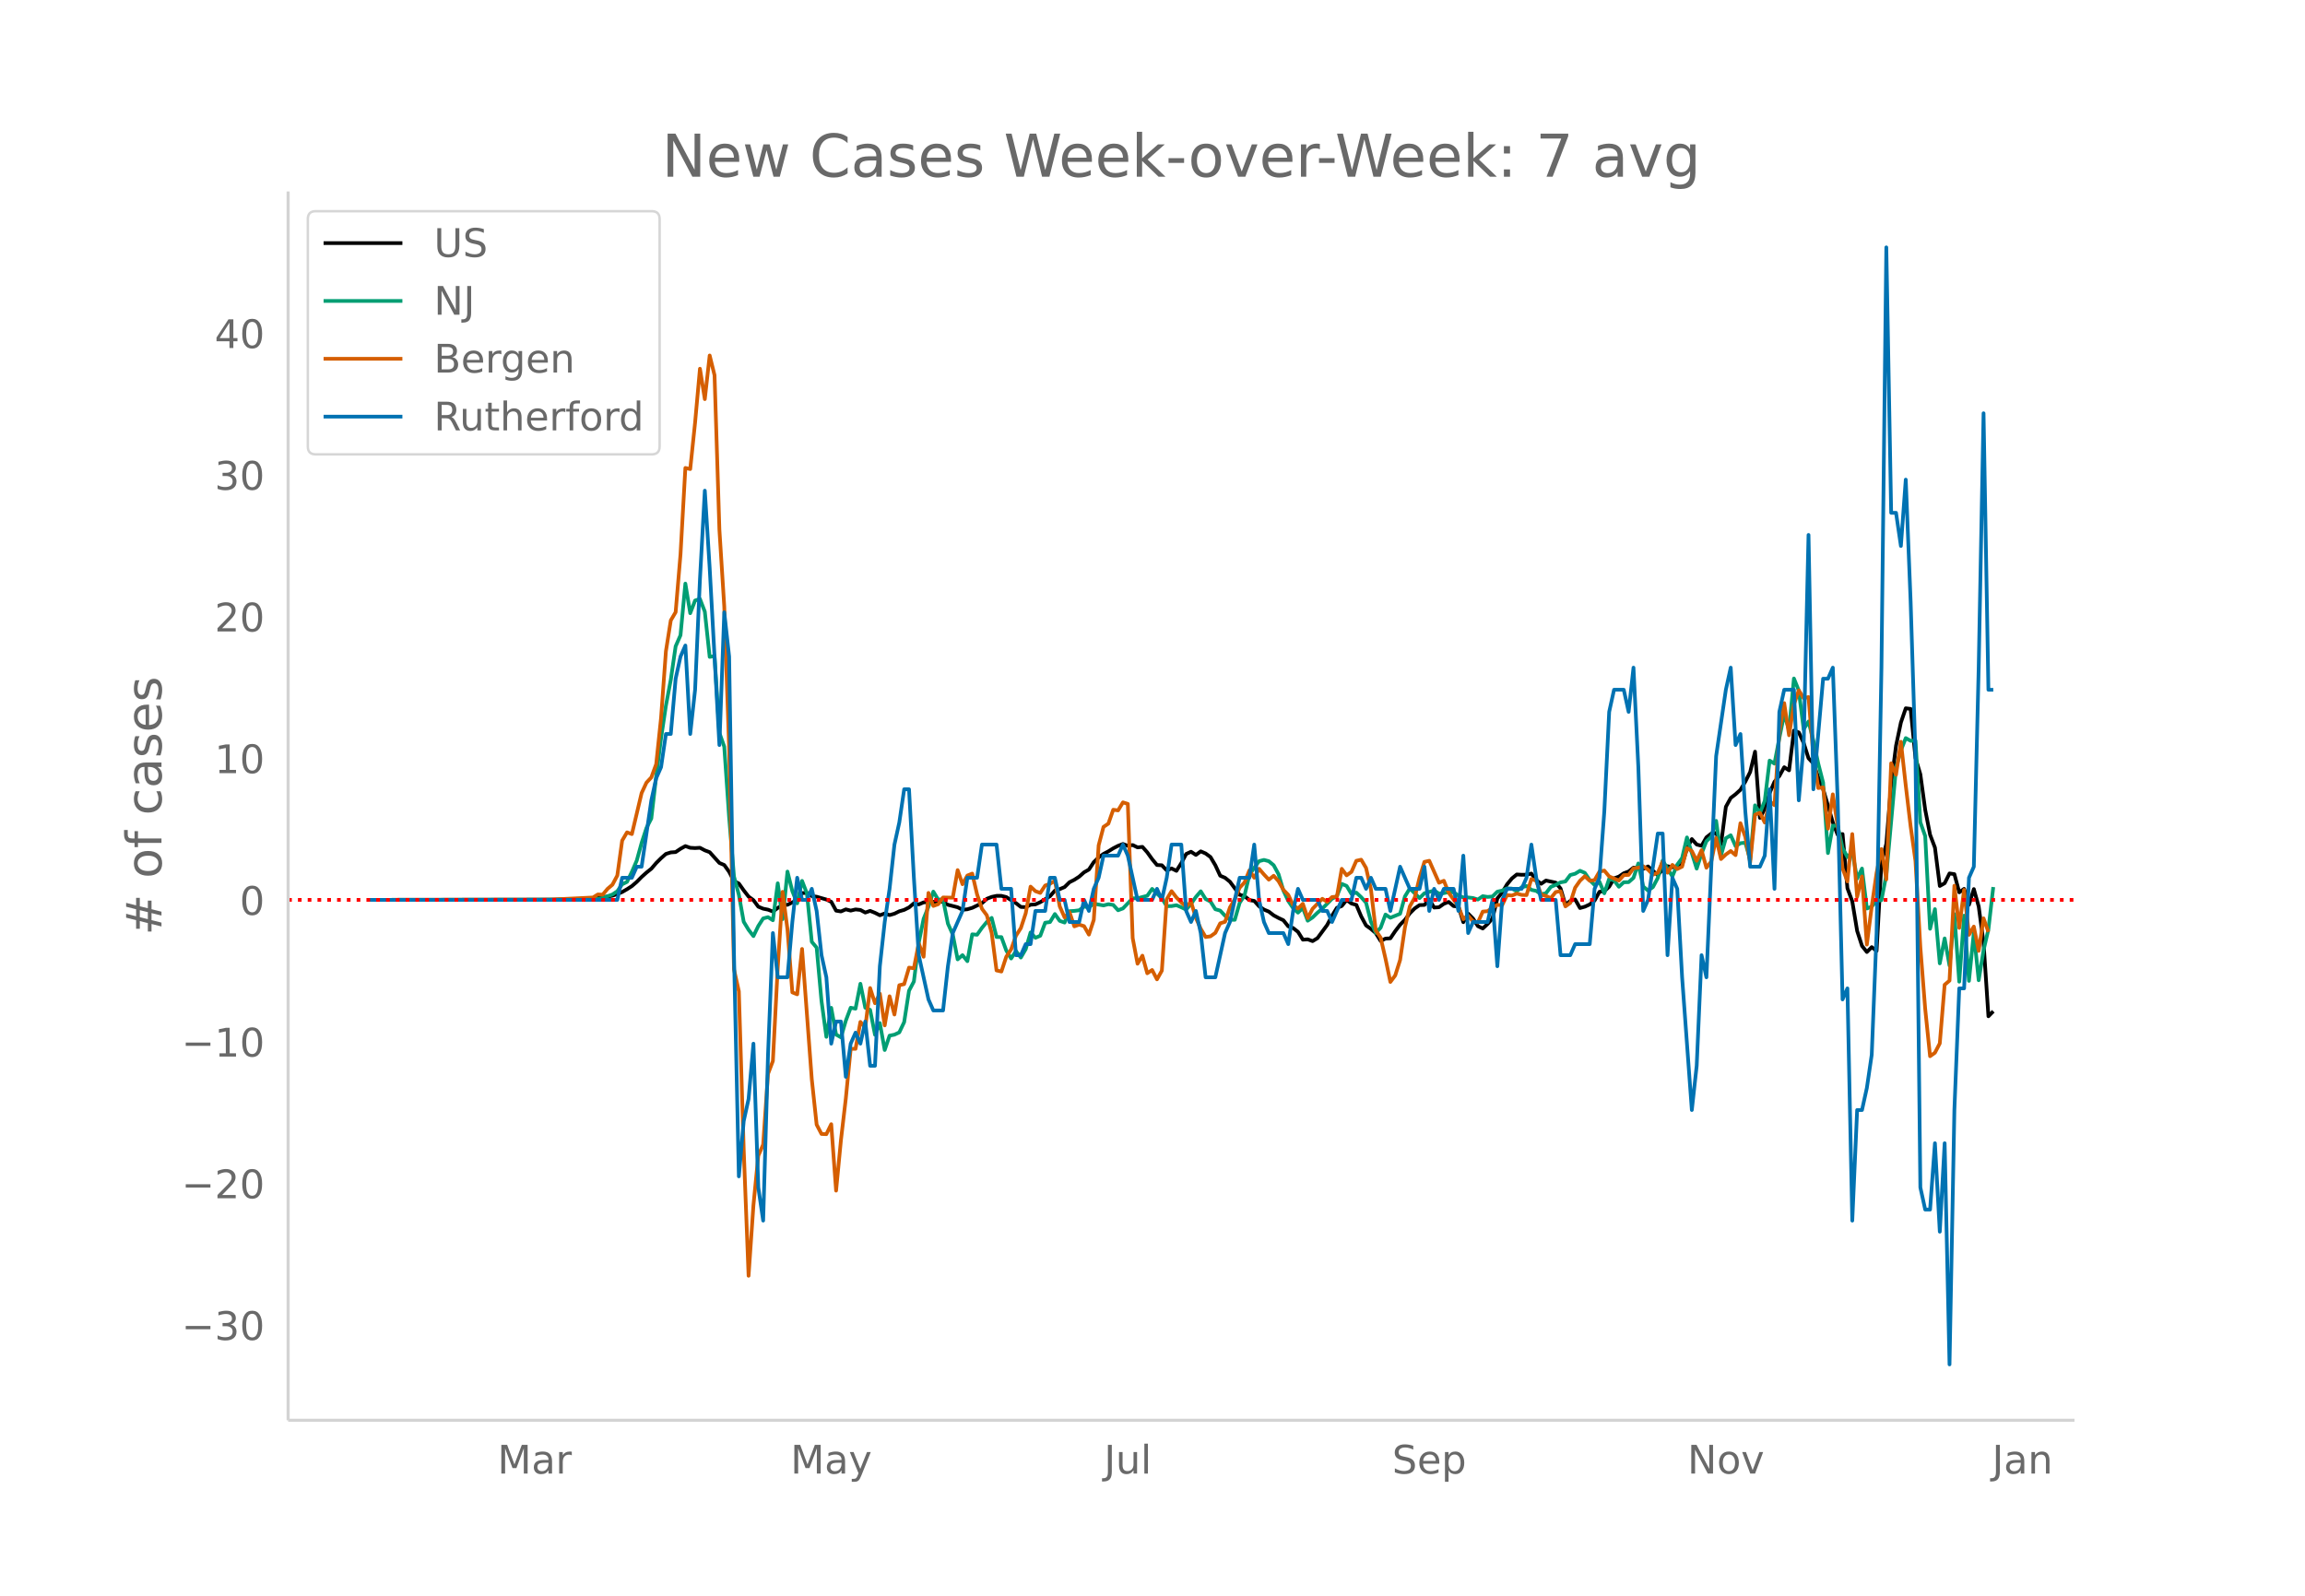 <svg height="864" viewBox="0 0 936 648" width="1248" xmlns="http://www.w3.org/2000/svg" xmlns:xlink="http://www.w3.org/1999/xlink"><defs><style>*{stroke-linecap:butt;stroke-linejoin:round}</style></defs><g id="figure_1"><path d="M0 648h936V0H0z" fill="#fff" id="patch_1"/><g id="axes_1"><path d="M117 576.72h725.4V77.76H117z" fill="none" id="patch_2"/><path clip-path="url(#pf8a4f62069)" d="M149.973 365.414l75.027-.071 11.847-.27 5.923-.463 3.95-.555 1.973-.338 1.975-.665 1.974-.829 1.975-1.139 1.974-1.268 1.975-1.702 1.974-2.008 1.974-1.772 1.975-1.575 1.974-2.306 1.975-1.964 1.974-1.736 1.974-.614 1.975-.139 1.974-1.331 1.975-1.097 1.974.69 1.975.116 1.974-.124 1.974 1.049 1.975.743 3.949 4.378 1.974.837 1.974 2.754 1.975 3.784 1.974.97 1.975 2.78 1.974 2.528 1.974 1.453 1.975 2.655 1.974.807 1.975.396 1.974.76 1.975-1.459 1.974-1.194 1.974-.088 3.95-1.948 1.974-2.793 1.974-.115 1.974 1.333 1.975.255 3.949 1.139 1.974.912 1.975 3.604 1.974.323 1.974-.85 1.975.503 1.974-.474 1.975.213 1.974 1.058 1.974-.687 1.975.794 1.974.986 1.975-.723 1.974.652 1.975-.568 1.974-.976 1.974-.569 1.975-.996 1.974-1.657 1.975.439 1.974-.833 5.923-.329 1.975.147 1.974 1.158 3.949 1.013 1.974 1.011 1.975-.203 1.974-.577 3.949-1.888 1.974-1.784 1.975-.77 1.974-.425 1.975.001 1.974.487 3.949 2.476 1.974 1.54 1.975.07 1.974-.976 1.975-.14 1.974-.902 3.949-2.425 1.974-2.266 1.975-.603 1.974-.84 1.974-1.954 1.975-1.001 1.974-1.28 1.975-1.752 1.974-1.125 1.975-3.005 1.974-1.91 1.974-1.43 1.975-1.041 1.974-1.233 1.975-1.016 1.974-.748 1.974.761 1.975-.331 1.974.962 1.975-.216 1.974 2.224 1.975 2.76 1.974 2.387 1.974.102 1.975 2.078 1.974-.785 1.975.972 1.974-3.138 1.974-3.712 1.975-.914 1.974 1.297 1.975-1.451 1.974.862 1.974 1.444 1.975 3.346 1.974 4.234 1.975.855 1.974 1.596 3.949 5.308 1.974.514 1.975 1.623 1.974.343 1.975 2.181 1.974 1.343 1.974.82 1.975 1.527 1.974 1.066 1.975.93 1.974 2.468 1.975.683 1.974 1.551 1.974 3.167 1.975-.138 1.974.732 1.975-1.204 3.948-5.35 1.975-3.748 1.974-3.215 1.975-.74 1.974-2.449 1.975 1.437 1.974.561 1.974 4.67 1.975 3.666 1.974 1.404 1.975 1.722 1.974 3.179 1.974-.961 1.975-.116 1.974-2.918 1.975-2.598 1.974-2.003 1.974-2.634 1.975-1.978 1.974-1.363 1.975-.066 1.974-2.182 1.975 3.248 1.974-.125 1.974-1.4 1.975-.762 1.974 1.7 1.975.162 1.974 6.369L596.19 371l1.975 2 1.974 3.073 1.975.954 1.974-1.842 1.975-2.256 1.974-8.121 1.974-2.391 1.975-3.331 1.974-2.386 1.975-1.61 1.974.13 1.974-.037 1.975-.454 1.974 2.665 1.975 1.485 1.974-1.324 3.949.858 1.974 2.372 1.975 6.637 1.974-1.607 1.975-.57 1.974 3.481 1.974-.55 1.975-.912 1.974-1.58 1.975-3.559 1.974-.239 1.975-1.83 1.974-3.38 1.974-.719 1.975-1.35 1.974-.72 1.975-1.55 1.974.098 1.974.4 1.975-1.01 3.949 3.538 1.974-2.296 1.974-1.33 1.975.425 1.974-.437 1.975-.641 1.974-6.518 1.975-3.853 1.974 2.225 1.974.507 1.975-3.43 1.974-1.53 1.975-.24 1.974 4.617 1.974-15.246 1.975-3.591 1.974-1.518 1.975-1.805 1.974-3.307 1.975-3.925 1.974-8.243 1.974 26.876 1.975-3.65 1.974-6.42 1.975-4.6 1.974-2.324 1.974-3.567 1.975 1.27 1.974-16.144 1.975.752 1.974 4.303 1.975 6.188 1.974 2.092 1.974 5.602 1.975 4.788 3.949 13.579 1.974 5.02 1.974-.31 1.975 22.016 1.974 5.342 1.975 11.983 1.974 6.084 1.974 2.474 1.975-1.98 1.974 1.52 1.975-35.767 1.974-7.696 1.975-24.324 1.974-15.547 1.974-9.403 1.975-5.78 1.974.255 1.975 19.941 1.974 6.61 1.974 14.45 1.975 10.104 1.974 5.215 1.975 15.586 1.974-1.116 1.975-3.98 1.974.299 1.974 7.379 1.975-1.406 1.974 6.463 1.975-6.381 1.974 7.085 1.974 14.722 1.975 29.85 1.974-2.034h0" fill="none" stroke="#000" stroke-linecap="round" stroke-width="1.5" id="line2d_1"/><path clip-path="url(#pf8a4f62069)" d="M149.973 365.414l82.925-.102 5.923-.157 1.975-.185 1.974.056 1.975-.408 3.948-1.397 1.975-1.314 1.974-2.814 1.975-1 1.974-4.071 1.975-4.563 1.974-7.172 1.974-6.08 1.975-3.85 1.974-17.122 1.975-15.483 1.974-13.188 1.974-10.513 1.975-13.605 1.974-4.507 1.975-20.962 1.974 12.013 1.975-5.136 1.974-.63 1.974 5.146 1.975 18.37 1.974-.342 1.975 31.188 1.974 5.609 1.974 28.69 1.975 24.025 1.974 7.413 1.975 10.976 1.974 3.257 1.974 2.564 1.975-4.09 1.974-3.082 1.975-.519 1.974 1.259 1.975-15.011 1.974 14.557 1.974-19.314 1.975 7.959 1.974 4.923 1.975-9.106 1.974 5.071 1.974 19.676 1.975 2.35 1.974 21.675 1.975 14.558 1.974-11.79 1.975 10.864 1.974 1.13 1.974-6.756 1.975-5.266 1.974.379 1.975-10.115 1.974 9.717 1.974.889 1.975 10.106 1.974-4.748 1.975 10.94 1.974-5.84 1.975-.39 1.974-.934 1.974-4.155 1.975-12.753 1.974-3.74 1.975-15.75 1.974-9.71 1.974-4.904 1.975-6.145 1.974 3.257 1.975-.064 1.974 9.8 1.975 4.424 1.974 10.097 1.974-1.712 1.975 2.443 1.974-10.902 1.975.167 1.974-2.795 1.974-2.379 1.975-1.675 1.974 7.765 1.975.046 1.974 5.423 1.974 3.267 1.975-3.007 1.974 2.619 1.975-3.406 1.974-6.784 1.975 2.175 1.974-.842 1.974-5.285 1.975-.268 1.974-3.258 1.975 2.777 1.974.685 1.974-4.618 1.975-.12 1.974-.25 1.975-1.5 1.974.26 1.975-1.426 3.948.703 1.975-.5 1.974.288 1.975 2.165 1.974-.74 3.949-4.128 1.974.01 3.95-1.019 1.974-2.795 3.948 3.767 1.975 3.249 1.974-.037 1.975-.352 1.974.833 1.974.962 1.975-2.35 1.974-2.795 1.975-2.305 1.974 3.147 1.974 1 1.975 3.146 1.974.546 1.975 2.092 1.974 1.628 1.975.028 1.974-6.904 1.974-2.943 1.975-8.385 1.974-2.896 1.975-2.684 1.974-.519 1.974.528 1.975 1.629 1.974 3.646 1.975 6.664 1.974 4.201 1.975 2.934 1.974 1.814 1.974-1.925 1.975 5.201 1.974-1.323 1.975-1.916 1.974-1.657 3.949-4.025 1.974-1.037 1.975-4.998 1.974.824 1.975 3.276 1.974-.555 1.974 1.86 1.975 2.221 1.974 7.756 1.975 4.535 1.974-2.138 1.974-5.331 1.975 1.305 3.949-1.61 1.974-7.062 1.974-3.22 3.95 3.914 1.974-1.952 3.949-1.12 1.974 1.258 1.974-.212 1.975-.426 1.974.12 1.975 1.305 1.974.75 1.974.018 1.975.232 1.974.61 1.975-1.37 1.974.315 1.975-.175 1.974-1.962 1.974-.435 1.975-.917 1.974.111 1.975 1.037 1.974-1.573 1.974-.519 1.975 1.564 1.974.417 1.975 1.388 1.974-.444 1.975-2.564 1.974-.823 1.974-1.01 1.975-.37 1.974-2.628 1.975-.509 1.974-1.212 1.974.851 1.975 2.934 1.974 1.99 1.975-1.323 1.974 4.7 1.975-5.867 1.974.62 1.974 2.592 1.975-1.823 1.974-.056 1.975-1.721 1.974-5.868 1.974 9.357 1.975 1.666 1.974-1.416 1.975-3.693 1.974-7.08 3.949 6.45 1.974-4.793 1.975-2.684 1.974-8.376 3.949 12.67 1.974-6.099 1.975-5.034 1.974-1.824 1.975-6.44 1.974 14.076 1.974-7.034 1.975-1.185 1.974 4.424 1.975-1.203 1.974-.222 1.975 6.904 1.974-22.073 1.974 3.184 1.975-4.979 1.974-16.362 1.975 1.23 1.974-10.337 1.974-9.727 1.975 6.368 1.974-20.87 1.975 4.896 1.974 15.733 1.975-3.193 1.974 7.756 1.974 9.319 1.975 7.728 1.974 28.643 1.975-11.115h1.974l1.974 9.06 1.975 3.702 1.974-2.22 1.975 10.948 1.974-4.082 1.974 16.224 1.975-.76 1.974-2.359 1.975-.268 1.974-10.171 3.949-43.58 1.974-7.071 1.975-4.989 1.974 1.102 1.975-.065 1.974 33.14 1.974 5.61 1.975 37.638 1.974-7.977 1.975 22.026 1.974-10.134 1.975 11.032 1.974-20.907 1.974 27.44 1.975-26.81 1.974 26.487 1.975-19.593 1.974 19.333 1.974-12.16 1.975-8.496 1.974-17.186h0" fill="none" stroke="#009e73" stroke-linecap="round" stroke-width="1.5" id="line2d_2"/><path clip-path="url(#pf8a4f62069)" d="M149.973 365.414l73.053-.088 17.77-.882 1.974-1.234 1.975.088 1.974-2.38 1.974-1.676 1.975-3.704 1.974-14.197 1.975-3.35 1.974.705 3.949-16.666 1.974-4.232 1.975-2.117 1.974-5.378 1.975-18.783 1.974-27.07 1.974-12.522 1.975-3.35 1.974-23.456 1.975-35.095 1.974.44 1.975-18.87 1.974-21.868 1.974 12.345 1.975-17.724 1.974 8.024 1.975 62.695 1.974 31.216 1.974 57.316 1.975 90.03 1.974 8.907 1.975 64.282 1.974 51.232 1.974-28.658 1.975-20.105 1.974-4.497 1.975-28.747 1.974-5.202 1.975-38.005 1.974-30.686 1.974 15.255 1.975 25.571 1.974.794 1.975-18.43 3.948 52.908 1.975 18.43 1.974 3.79 1.975.09 1.974-4.057 1.975 26.983 1.974-20.546 1.974-16.842 1.975-20.193h1.974l1.975-10.934 1.974 2.292 1.974-16.048 1.975 6.172 1.974-3.88 1.975 12.875 1.974-11.816 1.975 7.407 1.974-11.904 1.974-.441 1.975-6.702 1.974.265 1.975-10.141 1.974 5.467 1.974-25.924 1.975 5.29 1.974-.705 1.975-2.734 3.949.088 1.974-11.198 1.974 5.731 1.975-3.527 1.974-.793 1.975 8.465 1.974 5.82 1.974 2.645 1.975 7.142 1.974 15.255 1.975.441 1.974-5.996 1.974-2.998 1.975-5.555 1.974-3.087 1.975-5.996 1.974-10.846 1.975 1.852 1.974.706 1.974-2.999 1.975-.705 1.974-1.234 1.975 10.405 1.974 4.497 1.974-2.205 1.975 5.82 1.974-.705 1.975.617 1.974 3.439 1.975-5.996 1.974-30.246 1.974-7.495 1.975-1.322 1.974-5.644 1.975.265 1.974-3.263 1.974.617 1.975 54.495 1.974 10.405 1.975-3.263 1.974 7.143 1.975-1.323 1.974 3.792 1.974-3.527 1.975-29.011 1.974-3.263 1.975 2.557 1.974 2.028 1.974 1.676 1.975-1.94 1.974 6.525 1.975 4.409 1.974 3.35 1.974-.264 1.975-1.41 1.974-3.88 1.975-.618 1.974-5.82 1.975-3.35 1.974-4.674 1.974-2.116 1.975-4.938 1.974 2.998 1.975-3.615 1.974 2.292 1.974 2.117 1.975-1.588 1.974 2.205 1.975 3.527 1.974 2.028 1.975 4.145 1.974 1.41 1.974-1.94 1.975 5.82 1.974-3.791 3.949-4.057 1.974 1.235 1.975-1.94 1.974-.176 1.975-11.287 1.974 2.645 1.975-1.41 1.974-4.498 1.974-.44 1.975 3.35 1.974 8.641 1.975 16.754 1.974 2.91 1.974 8.554 1.975 9.435 1.974-2.646 1.975-6.26 1.974-13.315 1.974-8.465 1.975-3.528 1.974-8.112 1.975-6.437 1.974-.44 3.949 8.905 1.974-.793 1.975 4.85 3.949 5.555 1.974 5.202 1.974-1.41 1.975 2.292 1.974.44 1.975-4.408 1.974-.176 1.975-1.411 1.974-1.147 1.974.089 1.975-4.057 1.974.177 1.975-.794 1.974.53 1.974.087 1.975-6.525 1.974.706 1.975 5.643 1.974.529 1.975.882 1.974-2.47 1.974-.352 1.975 6.173 1.974-1.411 1.975-6.173 1.974-2.821 1.974-1.852 1.975 1.852 1.974-.265 1.975-3.439 1.974-.44 1.975 2.38 3.948 1.675 1.975-2.204 1.974-.088 1.975-2.646 1.974-.264 1.974-.617 1.975 1.41 1.974 2.029 1.975-.794 1.974-4.497 1.974 4.497 1.975-3.175 1.974 1.676 1.975-.97 1.974-7.495 1.975 1.146 1.974 3.968 1.974-4.32 1.975 7.142 1.974-2.557 1.975-9.524 1.974 8.554 1.974-1.852 1.975-1.411 1.974 1.675 1.975-12.962 1.974 5.555 1.975 10.317 1.974-19.31 1.974-.794 1.975 3.968 1.974-8.642 1.975 1.587 1.974-29.54 1.974-11.904 1.975 13.05 1.974-12.52 1.975-5.732 1.974 3.174 1.975-.44 1.974 23.72 1.974 13.226 1.975-.264 1.974 16.754 1.975-13.933 1.974 12.786 1.974 17.283 1.975 5.291 1.974-19.223 1.975 25.484 1.974-8.289 1.974 27.688 1.975-15.431 1.974-13.668 1.975-9.7 1.974 12.345 1.975-47.175 1.974 4.673 1.974-13.403 1.975 17.724 1.974 16.578 1.975 14.108 1.974 34.919 1.974 25.131 1.975 19.223 1.974-1.41 1.975-3.793 1.974-23.808 1.975-1.675 1.974-38.534 1.974 17.106 1.975-15.431 1.974 18.253 1.975-3.35 1.974 9.875 1.974-13.227 1.975 5.556h0" fill="none" stroke="#d55e00" stroke-linecap="round" stroke-width="1.5" id="line2d_3"/><path clip-path="url(#pf8a4f62069)" d="M149.973 365.414h100.695l1.974-8.982h3.95l1.974-4.491h1.974l3.949-26.947 1.974-8.982 1.975-4.49 1.974-13.474h1.974l1.975-22.456 1.974-8.982 1.975-4.49 1.974 35.928 1.975-17.964 1.974-44.911 1.974-35.929 1.975 31.438 3.949 71.857 1.974-53.893 1.974 17.964 1.975 121.26 1.974 89.821 1.975-22.455 1.974-8.982 1.974-22.456 1.975 58.385 1.974 13.473 1.975-67.366 1.974-49.402 1.975 17.964h3.948l1.975-22.456 1.974-17.964 1.975 8.982h1.974l1.974-4.49 1.975 8.981 1.974 17.965 1.975 8.982 1.974 26.946 1.975-8.982h1.974l1.974 22.456 1.975-13.474 1.974-4.49 1.975 4.49 1.974-8.982 1.974 17.965h1.975l1.974-40.42 1.975-17.965 1.974-13.473 1.975-17.964 1.974-8.982 1.974-13.474h1.975l1.974 35.93 1.975 31.437 3.948 17.964 1.975 4.491h3.949l1.974-17.964 1.975-13.473 3.948-8.983 1.975-13.473h3.949l1.974-13.473h5.923l1.975 17.964h3.948l1.975 26.947h1.974l1.975-4.491h1.974l1.975-13.474h3.948l1.975-13.473h1.974l1.975 8.982h1.974l1.974 8.982h3.95l1.974-8.982 1.974 4.491 1.975-8.982 1.974-4.49 1.974-8.983h5.924l1.974-4.491 1.974 4.49 3.95 17.965h5.923l1.974-4.49 1.974 4.49 1.975-8.982 1.974-13.473h3.949l1.974 26.946 1.975 4.491 1.974-4.49 1.975 8.982 1.974 17.964h3.949l3.949-17.964 1.974-4.492 3.949-17.964h3.949l1.974-13.473 1.975 22.455 1.974 8.982 1.974 4.492h5.924l1.974 4.49 1.975-13.473 1.974-8.982 1.974 4.491h5.924l1.974 4.491h1.974l1.975 4.491 3.949-8.982h3.949l1.974-8.982h1.974l1.975 4.491 1.974-4.49 1.975 4.49h3.948l1.975 8.982 3.949-17.964 3.948 8.982h3.95l1.974-8.982 1.974 17.964 1.975-8.982 1.974 4.491 1.974-4.49h3.95l1.974 8.981 1.974-22.455 1.974 31.438 1.975-4.492h5.923l1.975-8.982 1.974 26.947 1.974-26.947 1.975-4.49h5.923l1.974-4.492 1.975-13.473 1.974 13.473 1.975 8.982h5.923l1.974 22.456h3.95l1.974-4.491h5.923l1.974-22.456 1.975-4.49 1.974-26.947 1.975-40.42 1.974-8.982h3.949l1.974 8.982 1.975-17.965 1.974 40.42 1.974 58.384 1.975-4.49 3.949-26.947h1.974l1.974 49.402 1.975-31.438 1.974 4.491 1.975 35.929 3.949 53.893 1.974-17.964 1.974-44.911 1.975 8.982 3.949-89.822 3.948-26.946 1.975-8.983 1.974 31.438 1.975-4.491 1.974 31.438 1.975 22.455h3.948l1.975-4.491 1.974-26.947 1.975 40.42 1.974-71.857 1.974-8.982h3.95l1.974 44.91 1.974-22.455 1.975-85.33 1.974 103.294 3.949-44.91h1.974l1.975-4.492 1.974 53.893 1.974 80.84 1.975-4.491 1.974 94.313 1.975-44.911h1.974l1.974-8.982 1.975-13.473 1.974-49.402 1.975-107.787 1.974-170.661 1.975 107.786h1.974l1.974 13.473 1.975-26.946 1.974 49.402 1.975 62.875 1.974 175.153 1.974 8.982h1.975l1.974-26.947 1.975 35.929 1.974-35.929 1.975 89.822 1.974-103.295 1.974-49.402h1.975l1.974-44.91 1.975-4.492 1.974-80.84 1.974-103.295 1.975 112.278h1.974" fill="none" stroke="#0072b2" stroke-linecap="round" stroke-width="1.5" id="line2d_4"/><path clip-path="url(#pf8a4f62069)" d="M117 365.414h725.4" fill="none" stroke="red" stroke-dasharray="1.5,2.475" stroke-width="1.5" id="line2d_5"/><path d="M117 576.72V77.76" fill="none" stroke="#d3d3d3" stroke-linecap="square" stroke-width="1.25" id="patch_3"/><path d="M117 576.72h725.4" fill="none" stroke="#d3d3d3" stroke-linecap="square" stroke-width="1.25" id="patch_4"/><g id="matplotlib.axis_1"><g id="xtick_1"><g transform="matrix(.16 0 0 -.16 202.01 598.378)" fill="#696969" id="text_1"><defs><path d="M9.813 72.906h14.703l18.593-49.61 18.703 49.61h14.704V0H66.89v64.016l-18.797-50h-9.907l-18.796 50V0H9.813z" id="DejaVuSans-77"/><path d="M34.281 27.484q-10.89 0-15.093-2.484-4.204-2.484-4.204-8.5 0-4.781 3.157-7.594 3.156-2.797 8.562-2.797 7.485 0 12 5.297 4.516 5.297 4.516 14.078v2zm17.922 3.72V0H43.22v8.297Q40.14 3.328 35.547.953q-4.594-2.375-11.234-2.375-8.391 0-13.36 4.719Q6 8.016 6 15.922q0 9.219 6.172 13.906 6.187 4.688 18.437 4.688h12.61v.89q0 6.203-4.078 9.594-4.078 3.39-11.453 3.39-4.688 0-9.141-1.124-4.438-1.125-8.531-3.375v8.312q4.921 1.906 9.562 2.844 4.64.953 9.031.953 11.875 0 17.735-6.156 5.86-6.14 5.86-18.64z" id="DejaVuSans-97"/><path d="M41.11 46.297q-1.516.875-3.297 1.281Q36.03 48 33.89 48q-7.625 0-11.703-4.953-4.079-4.953-4.079-14.234V0H9.08v54.688h9.03v-8.5q2.844 4.984 7.375 7.39Q30.031 56 36.531 56q.922 0 2.047-.125 1.125-.11 2.484-.36z" id="DejaVuSans-114"/></defs><use xlink:href="#DejaVuSans-77"/><use x="86.279" xlink:href="#DejaVuSans-97"/><use x="147.559" xlink:href="#DejaVuSans-114"/></g></g><g id="xtick_2"><g transform="matrix(.16 0 0 -.16 321.002 598.378)" fill="#696969" id="text_2"><defs><path d="M32.172-5.078q-3.797-9.766-7.422-12.735-3.61-2.984-9.656-2.984H7.906v7.516h5.282q3.703 0 5.75 1.765Q21-9.766 23.483-3.219l1.61 4.094-22.11 53.813H12.5l17.094-42.766 17.093 42.766h9.516z" id="DejaVuSans-121"/></defs><use xlink:href="#DejaVuSans-77"/><use x="86.279" xlink:href="#DejaVuSans-97"/><use x="147.559" xlink:href="#DejaVuSans-121"/></g></g><g id="xtick_3"><g transform="matrix(.16 0 0 -.16 448.329 598.378)" fill="#696969" id="text_3"><defs><path d="M9.813 72.906h9.859V5.078q0-13.187-5-19.14-5-5.954-16.094-5.954h-3.75v8.297h3.078q6.531 0 9.219 3.672Q9.813-4.39 9.813 5.078z" id="DejaVuSans-74"/><path d="M8.5 21.578v33.11h8.984V21.922q0-7.766 3.016-11.656 3.031-3.875 9.094-3.875 7.265 0 11.484 4.64 4.234 4.64 4.234 12.656v31h8.985V0h-8.984v8.406Q42.047 3.422 37.718 1q-4.313-2.422-10.032-2.422-9.421 0-14.312 5.86Q8.5 10.296 8.5 21.578zM31.11 56z" id="DejaVuSans-117"/><path d="M9.422 75.984h8.984V0H9.422z" id="DejaVuSans-108"/></defs><use xlink:href="#DejaVuSans-74"/><use x="29.492" xlink:href="#DejaVuSans-117"/><use x="92.871" xlink:href="#DejaVuSans-108"/></g></g><g id="xtick_4"><g transform="matrix(.16 0 0 -.16 565.315 598.378)" fill="#696969" id="text_4"><defs><path d="M53.516 70.516V60.89q-5.61 2.687-10.594 4-4.984 1.328-9.625 1.328-8.047 0-12.422-3.125t-4.375-8.89q0-4.845 2.906-7.313 2.907-2.453 11.016-3.97l5.953-1.218q11.031-2.11 16.281-7.406 5.25-5.297 5.25-14.172 0-10.61-7.11-16.078-7.093-5.469-20.812-5.469-5.172 0-11.015 1.172Q13.14.922 6.89 3.219v10.156q6-3.36 11.765-5.078 5.766-1.703 11.328-1.703 8.438 0 13.032 3.312 4.593 3.328 4.593 9.485 0 5.359-3.297 8.39-3.296 3.032-10.812 4.547L27.484 33.5q-11.03 2.188-15.968 6.875-4.922 4.688-4.922 13.047 0 9.672 6.812 15.234 6.813 5.563 18.766 5.563 5.14 0 10.453-.938 5.328-.922 10.89-2.765z" id="DejaVuSans-83"/><path d="M56.203 29.594v-4.39H14.891q.593-9.282 5.593-14.142 5-4.859 13.938-4.859 5.172 0 10.031 1.266 4.86 1.265 9.656 3.812v-8.5Q49.266.734 44.187-.344 39.11-1.422 33.892-1.422q-13.094 0-20.735 7.61-7.64 7.625-7.64 20.625 0 13.421 7.25 21.296Q20.016 56 32.328 56q11.031 0 17.453-7.11 6.422-7.093 6.422-19.296zm-8.984 2.64q-.094 7.36-4.125 11.75-4.032 4.407-10.672 4.407-7.516 0-12.031-4.25-4.516-4.25-5.203-11.97z" id="DejaVuSans-101"/><path d="M18.11 8.203v-29H9.077v75.484h9.031v-8.296q2.844 4.875 7.157 7.234Q29.594 56 35.594 56q9.968 0 16.187-7.906 6.235-7.907 6.235-20.797T51.78 6.484q-6.218-7.906-16.187-7.906-6 0-10.328 2.375-4.313 2.375-7.157 7.25zm30.578 19.094q0 9.906-4.079 15.547-4.078 5.64-11.203 5.64-7.14 0-11.218-5.64-4.079-5.64-4.079-15.547 0-9.906 4.078-15.547 4.079-5.64 11.22-5.64 7.124 0 11.202 5.64t4.078 15.547z" id="DejaVuSans-112"/></defs><use xlink:href="#DejaVuSans-83"/><use x="63.477" xlink:href="#DejaVuSans-101"/><use x="125" xlink:href="#DejaVuSans-112"/></g></g><g id="xtick_5"><g transform="matrix(.16 0 0 -.16 685.22 598.378)" fill="#696969" id="text_5"><defs><path d="M9.813 72.906h13.28l32.329-60.984v60.984h9.562V0h-13.28L19.39 60.984V0H9.813z" id="DejaVuSans-78"/><path d="M30.61 48.39q-7.22 0-11.422-5.64-4.204-5.64-4.204-15.453 0-9.813 4.172-15.453 4.188-5.64 11.453-5.64 7.188 0 11.375 5.655 4.203 5.672 4.203 15.438 0 9.719-4.203 15.406-4.187 5.688-11.375 5.688zm0 7.61q11.718 0 18.406-7.625 6.703-7.61 6.703-21.078 0-13.422-6.703-21.078-6.688-7.64-18.407-7.64-11.765 0-18.437 7.64-6.656 7.656-6.656 21.078 0 13.469 6.656 21.078Q18.844 56 30.609 56z" id="DejaVuSans-111"/><path d="M2.984 54.688H12.5L29.594 8.797l17.093 45.89h9.516L35.687 0H23.485z" id="DejaVuSans-118"/></defs><use xlink:href="#DejaVuSans-78"/><use x="74.805" xlink:href="#DejaVuSans-111"/><use x="135.986" xlink:href="#DejaVuSans-118"/></g></g><g id="xtick_6"><g transform="matrix(.16 0 0 -.16 808.941 598.378)" fill="#696969" id="text_6"><defs><path d="M54.89 33.016V0h-8.984v32.719q0 7.765-3.031 11.61-3.031 3.858-9.078 3.858-7.281 0-11.484-4.64-4.204-4.625-4.204-12.64V0H9.08v54.688h9.03v-8.5q3.235 4.937 7.594 7.374Q30.078 56 35.797 56q9.422 0 14.25-5.828 4.844-5.828 4.844-17.156z" id="DejaVuSans-110"/></defs><use xlink:href="#DejaVuSans-74"/><use x="29.492" xlink:href="#DejaVuSans-97"/><use x="90.771" xlink:href="#DejaVuSans-110"/></g></g></g><g id="matplotlib.axis_2"><g id="ytick_1"><g transform="matrix(.16 0 0 -.16 73.733 544.114)" fill="#696969" id="text_7"><defs><path d="M10.594 35.5h62.593v-8.297H10.594z" id="DejaVuSans-8722"/><path d="M40.578 39.313Q47.656 37.797 51.625 33q3.984-4.781 3.984-11.813 0-10.78-7.422-16.703-7.421-5.906-21.093-5.906-4.578 0-9.438.906-4.86.907-10.031 2.72v9.515q4.094-2.39 8.969-3.61 4.89-1.218 10.218-1.218 9.266 0 14.125 3.656 4.86 3.656 4.86 10.64 0 6.454-4.516 10.079-4.515 3.64-12.562 3.64h-8.5v8.11h8.89q7.266 0 11.125 2.906 3.86 2.906 3.86 8.375 0 5.61-3.985 8.61-3.968 3.015-11.39 3.015-4.063 0-8.703-.89-4.641-.876-10.203-2.72v8.782q5.624 1.562 10.53 2.344 4.907.78 9.25.78 11.235 0 17.766-5.109 6.547-5.093 6.547-13.78 0-6.063-3.468-10.235-3.47-4.172-9.86-5.782z" id="DejaVuSans-51"/><path d="M31.781 66.406q-7.61 0-11.453-7.5Q16.5 51.422 16.5 36.375q0-14.984 3.828-22.484 3.844-7.5 11.453-7.5 7.672 0 11.5 7.5 3.844 7.5 3.844 22.484 0 15.047-3.844 22.531-3.828 7.5-11.5 7.5zm0 7.813q12.266 0 18.735-9.703 6.468-9.688 6.468-28.141 0-18.406-6.468-28.11-6.47-9.687-18.735-9.687-12.25 0-18.718 9.688-6.47 9.703-6.47 28.109 0 18.453 6.47 28.14Q19.53 74.22 31.78 74.22z" id="DejaVuSans-48"/></defs><use xlink:href="#DejaVuSans-8722"/><use x="83.789" xlink:href="#DejaVuSans-51"/><use x="147.412" xlink:href="#DejaVuSans-48"/></g></g><g id="ytick_2"><g transform="matrix(.16 0 0 -.16 73.733 486.574)" fill="#696969" id="text_8"><defs><path d="M19.188 8.297h34.421V0H7.33v8.297q5.609 5.812 15.296 15.594 9.703 9.797 12.188 12.64 4.734 5.313 6.609 9 1.89 3.688 1.89 7.25 0 5.813-4.078 9.469-4.078 3.672-10.625 3.672-4.64 0-9.797-1.61-5.14-1.609-11-4.89v9.969Q13.767 71.78 18.938 73q5.188 1.219 9.485 1.219 11.328 0 18.062-5.672 6.735-5.656 6.735-15.125 0-4.5-1.688-8.531-1.672-4.016-6.125-9.485-1.218-1.422-7.765-8.187-6.532-6.766-18.453-18.922z" id="DejaVuSans-50"/></defs><use xlink:href="#DejaVuSans-8722"/><use x="83.789" xlink:href="#DejaVuSans-50"/><use x="147.412" xlink:href="#DejaVuSans-48"/></g></g><g id="ytick_3"><g transform="matrix(.16 0 0 -.16 73.733 429.033)" fill="#696969" id="text_9"><defs><path d="M12.406 8.297h16.11v55.625l-17.532-3.516v8.985l17.438 3.515h9.86V8.296H54.39V0H12.406z" id="DejaVuSans-49"/></defs><use xlink:href="#DejaVuSans-8722"/><use x="83.789" xlink:href="#DejaVuSans-49"/><use x="147.412" xlink:href="#DejaVuSans-48"/></g></g><g id="ytick_4"><use xlink:href="#DejaVuSans-48" transform="matrix(.16 0 0 -.16 97.32 371.493)" fill="#696969" id="text_10"/></g><g id="ytick_5"><g transform="matrix(.16 0 0 -.16 87.14 313.953)" fill="#696969" id="text_11"><use xlink:href="#DejaVuSans-49"/><use x="63.623" xlink:href="#DejaVuSans-48"/></g></g><g id="ytick_6"><g transform="matrix(.16 0 0 -.16 87.14 256.412)" fill="#696969" id="text_12"><use xlink:href="#DejaVuSans-50"/><use x="63.623" xlink:href="#DejaVuSans-48"/></g></g><g id="ytick_7"><g transform="matrix(.16 0 0 -.16 87.14 198.872)" fill="#696969" id="text_13"><use xlink:href="#DejaVuSans-51"/><use x="63.623" xlink:href="#DejaVuSans-48"/></g></g><g id="ytick_8"><g transform="matrix(.16 0 0 -.16 87.14 141.332)" fill="#696969" id="text_14"><defs><path d="M37.797 64.313L12.89 25.39h24.906zm-2.594 8.593H47.61V25.391h10.407v-8.203H47.609V0h-9.812v17.188H4.89v9.515z" id="DejaVuSans-52"/></defs><use xlink:href="#DejaVuSans-52"/><use x="63.623" xlink:href="#DejaVuSans-48"/></g></g><g transform="matrix(0 -.2 -.2 0 65.573 379.813)" fill="#696969" id="text_15"><defs><path d="M51.125 44H36.922l-4.11-16.313h14.313zm-7.328 27.781l-5.078-20.265h14.265L58.11 71.78h7.813L60.89 51.516h15.234V44h-17.14l-4-16.313h15.53V20.22H53.079L48 0h-7.813l5.032 20.219H30.906L25.875 0h-7.86l5.079 20.219H7.719v7.468h17.187L29 44H13.281v7.516h17.625l4.985 20.265z" id="DejaVuSans-35"/><path d="M37.11 75.984V68.5h-8.594q-4.828 0-6.72-1.953-1.874-1.953-1.874-7.031v-4.828h14.797v-6.985H19.922V0H10.89v47.703H2.297v6.984h8.594V58.5q0 9.125 4.25 13.297 4.25 4.187 13.468 4.187z" id="DejaVuSans-102"/><path d="M48.781 52.594v-8.407q-3.812 2.11-7.64 3.157-3.828 1.047-7.735 1.047-8.75 0-13.593-5.547-4.829-5.532-4.829-15.547 0-10.016 4.829-15.563 4.843-5.53 13.593-5.53 3.907 0 7.735 1.046 3.828 1.047 7.64 3.156V2.094Q45.016.344 40.984-.531q-4.015-.89-8.562-.89-12.36 0-19.64 7.765-7.266 7.765-7.266 20.953 0 13.375 7.343 21.031Q20.22 56 33.016 56q4.14 0 8.093-.86 3.953-.843 7.672-2.546z" id="DejaVuSans-99"/><path d="M44.281 53.078v-8.5q-3.797 1.953-7.906 2.922-4.094.984-8.5.984-6.688 0-10.031-2.047-3.344-2.046-3.344-6.156 0-3.125 2.39-4.906 2.391-1.781 9.626-3.39l3.078-.688q9.562-2.047 13.593-5.781 4.032-3.735 4.032-10.422 0-7.625-6.032-12.078-6.03-4.438-16.578-4.438-4.39 0-9.156.86Q10.688.296 5.422 2v9.281q4.984-2.594 9.812-3.89 4.829-1.282 9.579-1.282 6.343 0 9.75 2.172 3.421 2.172 3.421 6.125 0 3.656-2.468 5.61-2.453 1.953-10.813 3.765l-3.125.735q-8.344 1.75-12.062 5.39-3.704 3.64-3.704 9.985 0 7.718 5.47 11.906Q16.75 56 26.811 56q4.97 0 9.36-.734 4.406-.72 8.11-2.188z" id="DejaVuSans-115"/></defs><use xlink:href="#DejaVuSans-35"/><use x="83.789" xlink:href="#DejaVuSans-32"/><use x="115.576" xlink:href="#DejaVuSans-111"/><use x="176.758" xlink:href="#DejaVuSans-102"/><use x="211.963" xlink:href="#DejaVuSans-32"/><use x="243.75" xlink:href="#DejaVuSans-99"/><use x="298.73" xlink:href="#DejaVuSans-97"/><use x="360.01" xlink:href="#DejaVuSans-115"/><use x="412.109" xlink:href="#DejaVuSans-101"/><use x="473.633" xlink:href="#DejaVuSans-115"/></g></g><g transform="matrix(.24 0 0 -.24 268.746 71.76)" fill="#696969" id="text_16"><defs><path d="M4.203 54.688h8.985l11.234-42.672 11.172 42.672h10.593l11.235-42.672 11.187 42.672h8.985L63.28 0H52.688L40.922 44.828 29.109 0H18.5z" id="DejaVuSans-119"/><path d="M64.406 67.281v-10.39q-4.984 4.64-10.625 6.922-5.64 2.296-11.984 2.296-12.5 0-19.14-7.64-6.641-7.64-6.641-22.094 0-14.406 6.64-22.047 6.64-7.64 19.14-7.64 6.345 0 11.985 2.296 5.64 2.297 10.625 6.938V5.609Q59.234 2.094 53.437.33q-5.78-1.75-12.218-1.75-16.563 0-26.094 10.124-9.516 10.14-9.516 27.672 0 17.578 9.516 27.703 9.531 10.14 26.094 10.14 6.531 0 12.312-1.734 5.797-1.734 10.875-5.203z" id="DejaVuSans-67"/><path d="M3.328 72.906h9.953L28.61 11.281l15.282 61.625h11.093l15.328-61.625 15.282 61.625h10.015L77.297 0H64.89L49.516 63.281 33.984 0H21.578z" id="DejaVuSans-87"/><path d="M9.078 75.984h9.031V31.11l26.813 23.578H56.39l-29-25.578L57.625 0H45.906L18.11 26.703V0H9.08z" id="DejaVuSans-107"/><path d="M4.89 31.39h26.313v-8H4.891z" id="DejaVuSans-45"/><path d="M11.719 12.406h10.297V0H11.719zm0 39.297h10.297v-12.39H11.719z" id="DejaVuSans-58"/><path d="M8.203 72.906h46.875v-4.203L28.61 0H18.312L43.22 64.594H8.203z" id="DejaVuSans-55"/><path d="M45.406 27.984q0 9.766-4.031 15.125-4.016 5.375-11.297 5.375-7.219 0-11.25-5.375-4.031-5.359-4.031-15.125 0-9.718 4.031-15.093t11.25-5.375q7.281 0 11.297 5.375 4.031 5.375 4.031 15.093zm8.985-21.203q0-13.953-6.203-20.765Q42-20.797 29.203-20.797q-4.734 0-8.937.703-4.203.703-8.157 2.172v8.735q3.954-2.141 7.813-3.157 3.86-1.031 7.86-1.031 8.843 0 13.234 4.61 4.39 4.609 4.39 13.937v4.453q-2.781-4.844-7.125-7.234Q33.938 0 27.875 0 17.828 0 11.672 7.656q-6.156 7.672-6.156 20.328 0 12.688 6.156 20.344Q17.828 56 27.875 56q6.063 0 10.406-2.39 4.344-2.391 7.125-7.22v8.297h8.985z" id="DejaVuSans-103"/></defs><use xlink:href="#DejaVuSans-78"/><use x="74.805" xlink:href="#DejaVuSans-101"/><use x="136.328" xlink:href="#DejaVuSans-119"/><use x="218.115" xlink:href="#DejaVuSans-32"/><use x="249.902" xlink:href="#DejaVuSans-67"/><use x="319.727" xlink:href="#DejaVuSans-97"/><use x="381.006" xlink:href="#DejaVuSans-115"/><use x="433.105" xlink:href="#DejaVuSans-101"/><use x="494.629" xlink:href="#DejaVuSans-115"/><use x="546.729" xlink:href="#DejaVuSans-32"/><use x="578.516" xlink:href="#DejaVuSans-87"/><use x="671.518" xlink:href="#DejaVuSans-101"/><use x="733.041" xlink:href="#DejaVuSans-101"/><use x="794.564" xlink:href="#DejaVuSans-107"/><use x="852.475" xlink:href="#DejaVuSans-45"/><use x="890.434" xlink:href="#DejaVuSans-111"/><use x="951.615" xlink:href="#DejaVuSans-118"/><use x="1010.795" xlink:href="#DejaVuSans-101"/><use x="1072.318" xlink:href="#DejaVuSans-114"/><use x="1107.057" xlink:href="#DejaVuSans-45"/><use x="1139.141" xlink:href="#DejaVuSans-87"/><use x="1232.143" xlink:href="#DejaVuSans-101"/><use x="1293.666" xlink:href="#DejaVuSans-101"/><use x="1355.189" xlink:href="#DejaVuSans-107"/><use x="1413.1" xlink:href="#DejaVuSans-58"/><use x="1446.791" xlink:href="#DejaVuSans-32"/><use x="1478.578" xlink:href="#DejaVuSans-55"/><use x="1542.201" xlink:href="#DejaVuSans-32"/><use x="1573.988" xlink:href="#DejaVuSans-97"/><use x="1635.268" xlink:href="#DejaVuSans-118"/><use x="1694.447" xlink:href="#DejaVuSans-103"/></g><g id="legend_1"><path d="M128.2 184.5h136.45q3.2 0 3.2-3.2V88.96q0-3.2-3.2-3.2H128.2q-3.2 0-3.2 3.2v92.34q0 3.2 3.2 3.2z" fill="none" opacity=".8" stroke="#ccc" id="patch_5"/><path d="M131.4 98.718h32" fill="none" stroke="#000" stroke-linecap="round" stroke-width="1.5" id="line2d_6"/><g transform="matrix(.16 0 0 -.16 176.2 104.317)" fill="#696969" id="text_17"><defs><path d="M8.688 72.906h9.921V28.61q0-11.718 4.235-16.875 4.25-5.14 13.781-5.14 9.469 0 13.719 5.14 4.25 5.157 4.25 16.875v44.297H64.5V27.391q0-14.25-7.063-21.532-7.046-7.28-20.812-7.28-13.828 0-20.89 7.28-7.047 7.282-7.047 21.532z" id="DejaVuSans-85"/></defs><use xlink:href="#DejaVuSans-85"/><use x="73.193" xlink:href="#DejaVuSans-83"/></g><path d="M131.4 122.203h32" fill="none" stroke="#009e73" stroke-linecap="round" stroke-width="1.5" id="line2d_8"/><g transform="matrix(.16 0 0 -.16 176.2 127.802)" fill="#696969" id="text_18"><use xlink:href="#DejaVuSans-78"/><use x="74.805" xlink:href="#DejaVuSans-74"/></g><path d="M131.4 145.688h32" fill="none" stroke="#d55e00" stroke-linecap="round" stroke-width="1.5" id="line2d_10"/><g transform="matrix(.16 0 0 -.16 176.2 151.287)" fill="#696969" id="text_19"><defs><path d="M19.672 34.813V8.108H35.5q7.953 0 11.781 3.297 3.844 3.297 3.844 10.078 0 6.844-3.844 10.078-3.828 3.25-11.781 3.25zm0 29.984V42.828h14.61q7.218 0 10.75 2.703 3.546 2.719 3.546 8.282 0 5.515-3.547 8.25-3.531 2.734-10.75 2.734zm-9.86 8.11h25.204q11.28 0 17.375-4.688Q58.5 63.53 58.5 54.89q0-6.703-3.125-10.657-3.125-3.953-9.188-4.922 7.282-1.562 11.313-6.53 4.031-4.954 4.031-12.376 0-9.765-6.64-15.093Q48.25 0 35.984 0H9.812z" id="DejaVuSans-66"/></defs><use xlink:href="#DejaVuSans-66"/><use x="68.604" xlink:href="#DejaVuSans-101"/><use x="130.127" xlink:href="#DejaVuSans-114"/><use x="169.49" xlink:href="#DejaVuSans-103"/><use x="232.967" xlink:href="#DejaVuSans-101"/><use x="294.49" xlink:href="#DejaVuSans-110"/></g><path d="M131.4 169.173h32" fill="none" stroke="#0072b2" stroke-linecap="round" stroke-width="1.5" id="line2d_12"/><g transform="matrix(.16 0 0 -.16 176.2 174.773)" fill="#696969" id="text_20"><defs><path d="M44.39 34.188q3.172-1.079 6.172-4.594 3-3.516 6.032-9.672L66.609 0H56l-9.313 18.703q-3.624 7.328-7.015 9.719-3.39 2.39-9.25 2.39h-10.75V0h-9.86v72.906h22.266q12.5 0 18.656-5.234 6.157-5.219 6.157-15.766 0-6.89-3.203-11.437-3.204-4.532-9.297-6.282zM19.673 64.797V38.922h12.406q7.125 0 10.766 3.297 3.64 3.297 3.64 9.687 0 6.39-3.64 9.64-3.64 3.25-10.766 3.25z" id="DejaVuSans-82"/><path d="M18.313 70.219V54.688h18.5v-6.985h-18.5V18.016q0-6.688 1.828-8.594 1.828-1.906 7.453-1.906h9.218V0h-9.218q-10.407 0-14.36 3.875-3.953 3.89-3.953 14.14v29.688H2.687v6.984h6.594V70.22z" id="DejaVuSans-116"/><path d="M54.89 33.016V0h-8.984v32.719q0 7.765-3.031 11.61-3.031 3.858-9.078 3.858-7.281 0-11.484-4.64-4.204-4.625-4.204-12.64V0H9.08v75.984h9.03V46.188q3.235 4.937 7.594 7.374Q30.078 56 35.797 56q9.422 0 14.25-5.828 4.844-5.828 4.844-17.156z" id="DejaVuSans-104"/><path d="M45.406 46.39v29.594h8.985V0h-8.985v8.203Q42.578 3.328 38.25.953q-4.313-2.375-10.375-2.375-9.906 0-16.14 7.906-6.22 7.922-6.22 20.813 0 12.89 6.22 20.797Q17.968 56 27.874 56q6.063 0 10.375-2.375 4.328-2.36 7.156-7.234zm-30.61-19.093q0-9.906 4.079-15.547 4.078-5.64 11.203-5.64 7.125 0 11.219 5.64 4.11 5.64 4.11 15.547 0 9.906-4.11 15.547-4.094 5.64-11.219 5.64-7.125 0-11.203-5.64-4.078-5.64-4.078-15.547z" id="DejaVuSans-100"/></defs><use xlink:href="#DejaVuSans-82"/><use x="64.982" xlink:href="#DejaVuSans-117"/><use x="128.361" xlink:href="#DejaVuSans-116"/><use x="167.57" xlink:href="#DejaVuSans-104"/><use x="230.949" xlink:href="#DejaVuSans-101"/><use x="292.473" xlink:href="#DejaVuSans-114"/><use x="333.586" xlink:href="#DejaVuSans-102"/><use x="368.791" xlink:href="#DejaVuSans-111"/><use x="429.973" xlink:href="#DejaVuSans-114"/><use x="469.336" xlink:href="#DejaVuSans-100"/></g></g></g></g><defs><clipPath id="pf8a4f62069"><path d="M117 77.76h725.4v498.96H117z"/></clipPath></defs></svg>